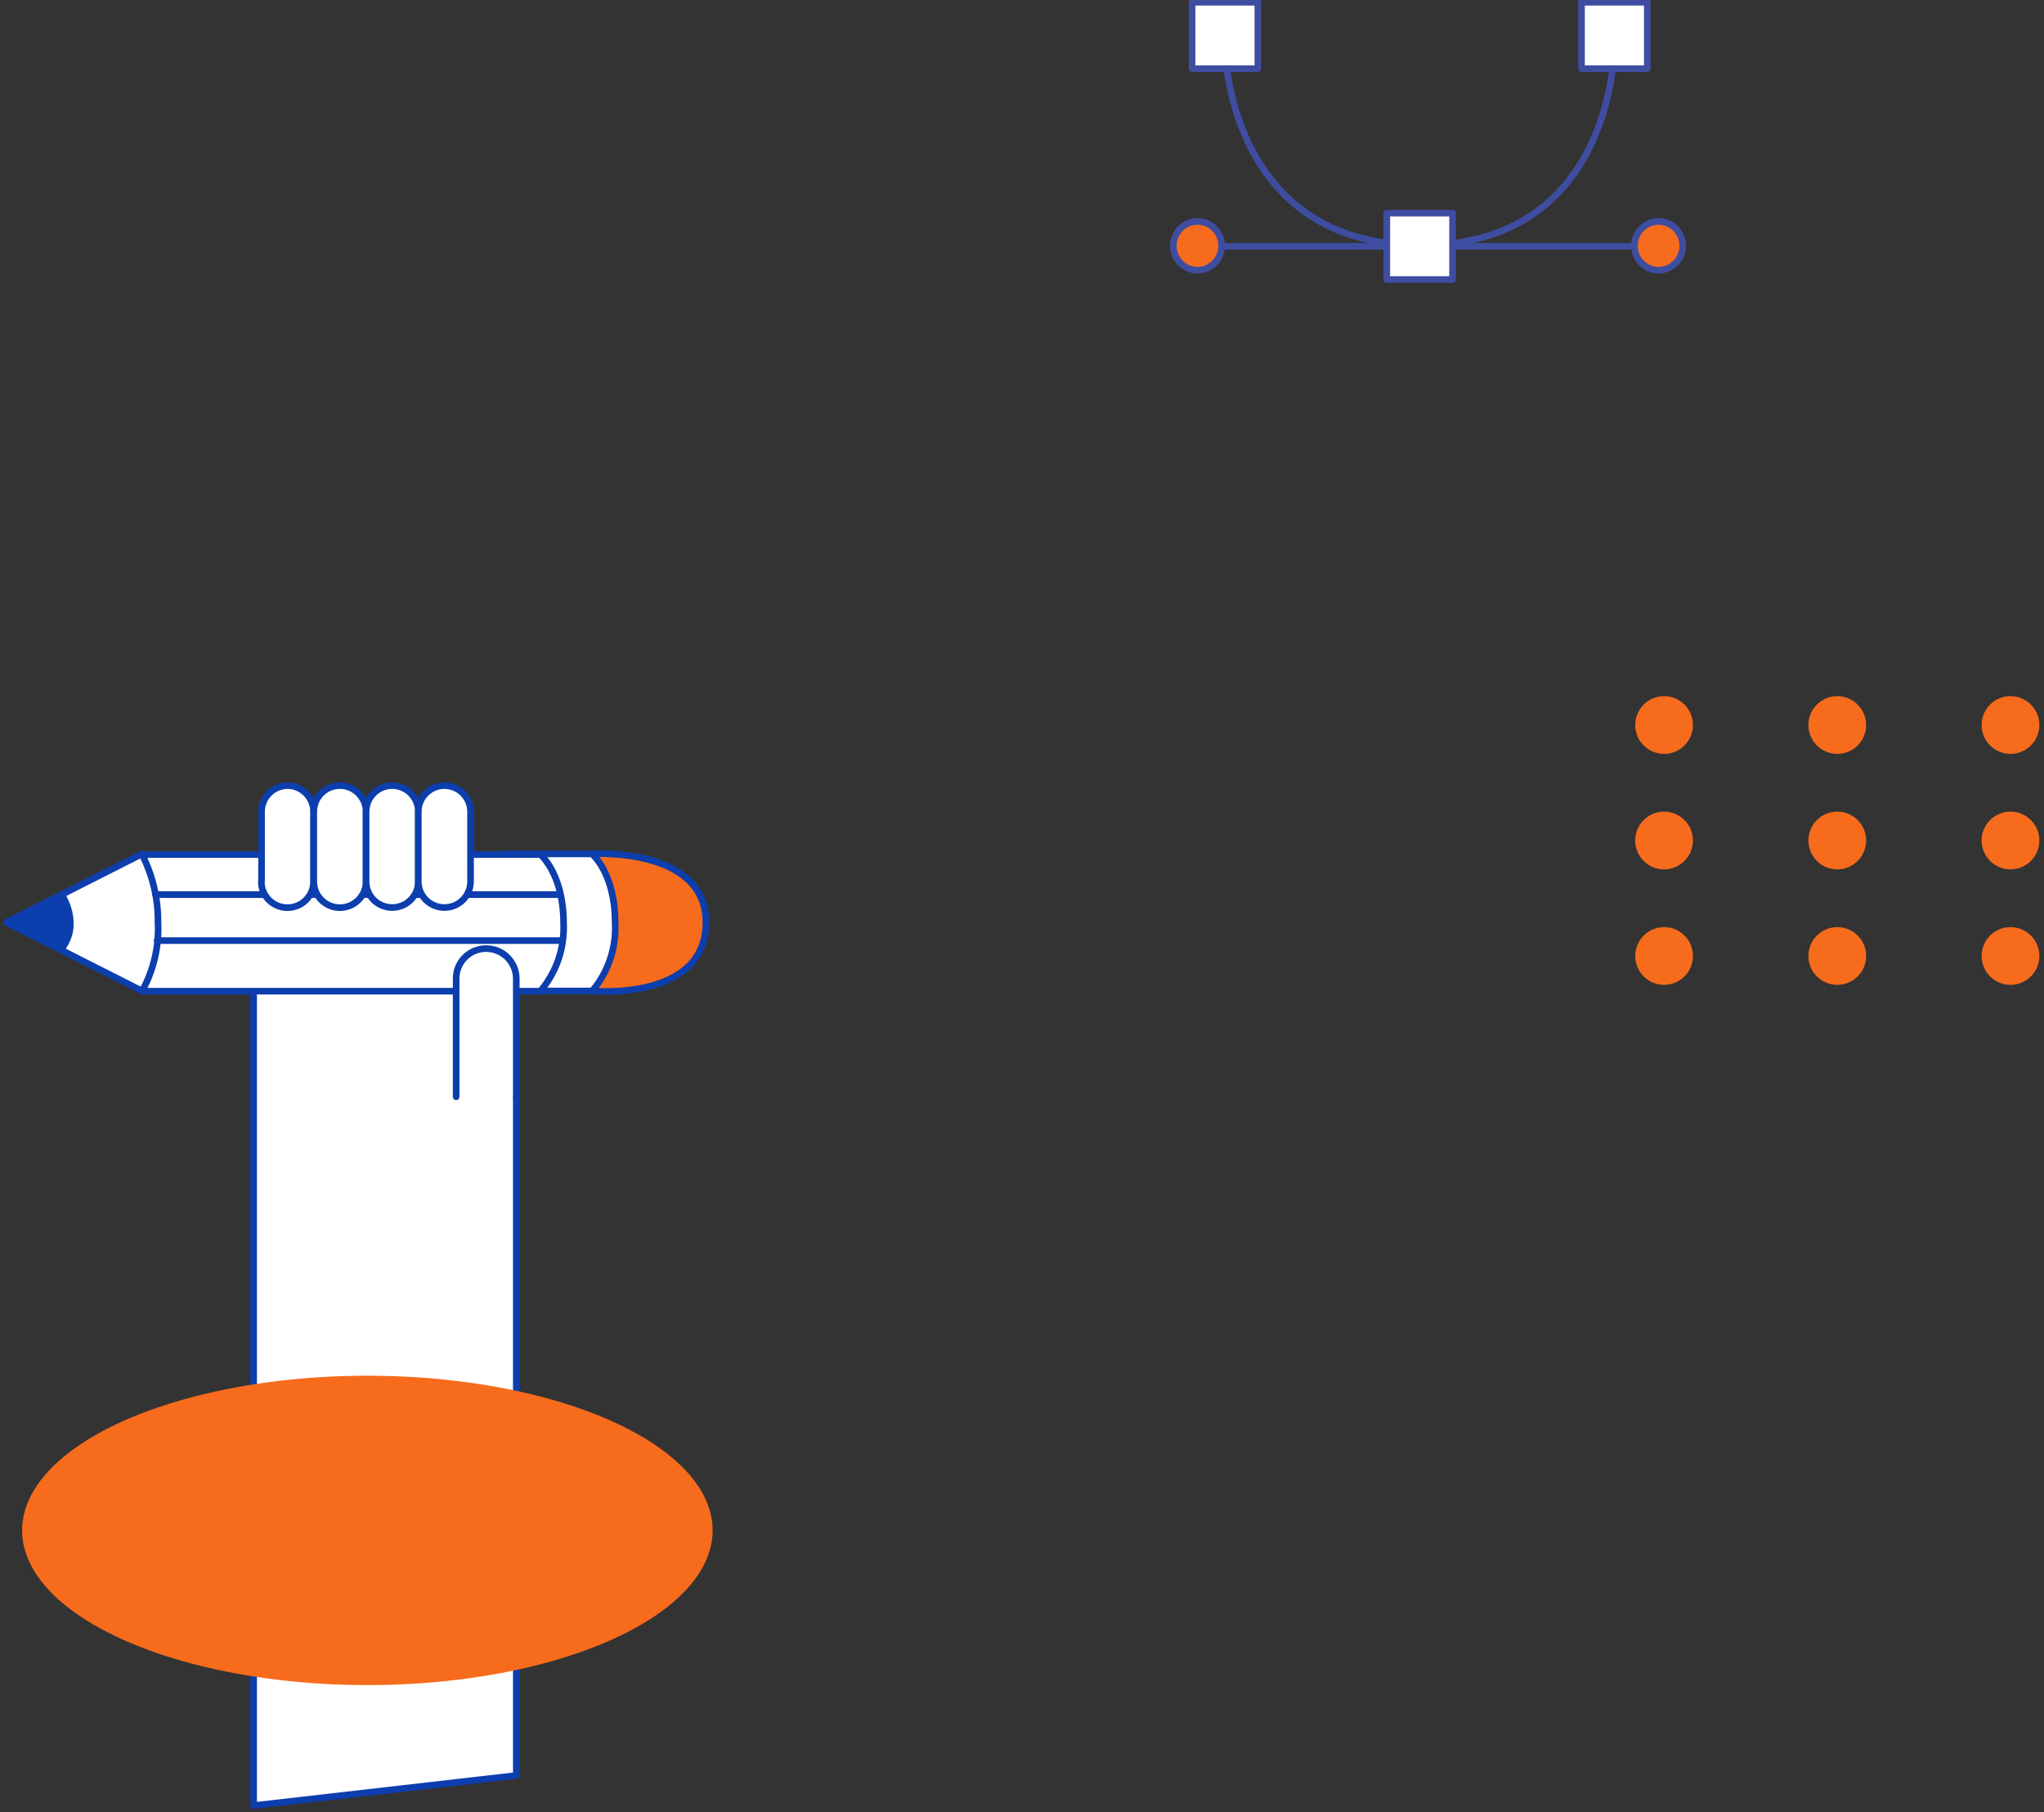 <svg width="370" height="328" viewBox="0 0 370 328" fill="none" xmlns="http://www.w3.org/2000/svg">
<rect x="0" y="0" width="370" height="328" fill="#333333" stroke="none"/>
<g clip-path="url(#clip0_20_8)">
<path d="M93.456 321.365V171.693L45.912 162.992V326.808L93.456 321.365Z" fill="white" stroke="#0C3EAD" stroke-width="1.2" stroke-linecap="round" stroke-linejoin="round"/>
<path d="M107.208 154.549C107.208 154.549 127.786 153.238 127.786 166.965C127.786 181.328 107.208 179.362 107.208 179.362L105.019 165.455L107.208 154.549Z" fill="#F76B1C" stroke="#0C3EAD" stroke-width="1.2" stroke-linecap="round" stroke-linejoin="round"/>
<path d="M25.712 154.549L1.194 166.965L25.712 179.362C25.712 179.362 33.156 175.507 33.156 167.859C33.156 160.211 25.712 154.549 25.712 154.549Z" fill="white" stroke="#0C3EAD" stroke-width="1.2" stroke-linecap="round" stroke-linejoin="round"/>
<path d="M11.165 161.919C11.165 161.919 14.707 167.144 11.165 171.693L1.214 166.965L11.165 161.919Z" fill="#0C3EAD" stroke="#0C3EAD" stroke-width="1.2" stroke-linecap="round" stroke-linejoin="round"/>
<path d="M107.208 179.362H91.844C93.943 175.578 94.942 171.285 94.73 166.965C94.788 162.654 93.798 158.394 91.844 154.549H107.168C107.168 154.549 111.348 158.045 111.348 166.965C111.6 171.473 110.12 175.907 107.208 179.362Z" fill="white" stroke="#0C3EAD" stroke-width="1.2" stroke-linecap="round" stroke-linejoin="round"/>
<path d="M97.815 179.401H25.712C27.809 175.609 28.808 171.311 28.598 166.985C28.642 162.707 27.652 158.483 25.712 154.668H97.815C97.815 154.668 102.014 158.144 102.014 167.064C102.232 171.559 100.731 175.97 97.815 179.401Z" fill="white" stroke="#0C3EAD" stroke-width="1.2" stroke-linecap="round" stroke-linejoin="round"/>
<path d="M28.16 161.919H101.337" stroke="#0C3EAD" stroke-width="1.2" stroke-linecap="round" stroke-linejoin="round"/>
<path d="M28.439 170.243H101.337" stroke="#0C3EAD" stroke-width="1.2" stroke-linecap="round" stroke-linejoin="round"/>
<path d="M47.345 159.555V146.92C47.345 145.673 47.839 144.476 48.718 143.591C49.598 142.705 50.793 142.202 52.042 142.192C53.295 142.197 54.494 142.698 55.378 143.584C56.262 144.47 56.758 145.67 56.758 146.92V159.555C56.761 160.175 56.641 160.789 56.405 161.363C56.169 161.936 55.822 162.458 55.384 162.897C54.946 163.336 54.425 163.685 53.851 163.923C53.278 164.161 52.663 164.283 52.042 164.283C51.419 164.286 50.802 164.165 50.226 163.929C49.65 163.692 49.127 163.344 48.687 162.904C48.246 162.465 47.898 161.942 47.66 161.367C47.423 160.793 47.303 160.177 47.305 159.555H47.345Z" fill="white" stroke="#0C3EAD" stroke-width="1.2" stroke-linecap="round" stroke-linejoin="round"/>
<path d="M56.798 159.555V146.92C56.794 145.747 57.227 144.614 58.012 143.742C58.454 143.252 58.995 142.861 59.598 142.594C60.202 142.327 60.855 142.19 61.515 142.192C62.308 142.185 63.09 142.38 63.787 142.759C64.483 143.138 65.071 143.688 65.495 144.357C66.007 145.114 66.277 146.007 66.271 146.92V159.555C66.266 160.807 65.765 162.007 64.878 162.893C63.991 163.778 62.789 164.278 61.535 164.283C60.912 164.286 60.295 164.165 59.719 163.929C59.143 163.692 58.62 163.344 58.18 162.904C57.739 162.465 57.391 161.942 57.153 161.367C56.916 160.793 56.796 160.177 56.798 159.555Z" fill="white" stroke="#0C3EAD" stroke-width="1.2" stroke-linecap="round" stroke-linejoin="round"/>
<path d="M66.271 159.555V146.92C66.269 146.3 66.389 145.686 66.625 145.112C66.86 144.539 67.207 144.017 67.646 143.578C68.084 143.139 68.605 142.79 69.178 142.552C69.752 142.314 70.367 142.192 70.988 142.192C72.244 142.192 73.449 142.69 74.337 143.577C75.225 144.464 75.724 145.666 75.724 146.92V159.555C75.724 160.348 75.523 161.127 75.141 161.822C74.758 162.517 74.206 163.103 73.535 163.528C72.771 164.005 71.889 164.26 70.988 164.263C69.737 164.257 68.538 163.765 67.644 162.893C66.763 162.005 66.269 160.805 66.271 159.555Z" fill="white" stroke="#0C3EAD" stroke-width="1.2" stroke-linecap="round" stroke-linejoin="round"/>
<path d="M75.724 159.555V146.92C75.722 146.3 75.842 145.686 76.078 145.112C76.313 144.539 76.66 144.017 77.099 143.578C77.537 143.139 78.058 142.79 78.631 142.552C79.205 142.314 79.82 142.192 80.441 142.192C81.697 142.192 82.902 142.69 83.79 143.577C84.678 144.464 85.177 145.666 85.177 146.92V159.555C85.177 160.348 84.976 161.127 84.594 161.822C84.211 162.517 83.659 163.103 82.988 163.528C82.224 164.005 81.342 164.26 80.441 164.263C79.19 164.257 77.991 163.765 77.097 162.893C76.216 162.005 75.722 160.805 75.724 159.555Z" fill="white" stroke="#0C3EAD" stroke-width="1.2" stroke-linecap="round" stroke-linejoin="round"/>
<path d="M93.456 198.512V177.137C93.456 175.693 92.882 174.308 91.859 173.287C90.837 172.267 89.45 171.693 88.003 171.693C87.287 171.691 86.578 171.83 85.916 172.103C85.255 172.375 84.654 172.777 84.149 173.283C83.643 173.789 83.244 174.39 82.973 175.052C82.702 175.713 82.565 176.422 82.57 177.137V198.512" fill="white"/>
<path d="M93.456 198.512V177.137C93.456 175.693 92.882 174.308 91.859 173.287C90.837 172.267 89.45 171.693 88.003 171.693C87.287 171.691 86.578 171.83 85.916 172.103C85.255 172.375 84.654 172.777 84.149 173.283C83.643 173.789 83.244 174.39 82.973 175.052C82.702 175.713 82.565 176.422 82.57 177.137V198.512" stroke="#0C3EAD" stroke-width="1.2" stroke-linecap="round" stroke-linejoin="round"/>
<ellipse cx="66.5" cy="277" rx="62.5" ry="28" fill="#F76B1C"/>
</g>
<g clip-path="url(#clip1_20_8)">
<path d="M215.79 44.583H298.188" stroke="#3F4DA1" stroke-width="1.2" stroke-linecap="round" stroke-linejoin="round"/>
<path d="M221.742 8.624C221.742 8.624 222.09 44.395 257.175 44.395C292.259 44.395 292.189 8.624 292.189 8.624" stroke="#3F4DA1" stroke-width="1.2" stroke-linecap="round" stroke-linejoin="round"/>
<path d="M262.941 38.574H251.037V50.592H262.941V38.574Z" fill="white" stroke="#3F4DA1" stroke-width="1.2" stroke-linecap="round" stroke-linejoin="round"/>
<path d="M227.694 0.408H215.79V12.426H227.694V0.408Z" fill="white" stroke="#3F4DA1" stroke-width="1.2" stroke-linecap="round" stroke-linejoin="round"/>
<path d="M298.188 0.408H286.284V12.426H298.188V0.408Z" fill="white" stroke="#3F4DA1" stroke-width="1.2" stroke-linecap="round" stroke-linejoin="round"/>
<path d="M216.766 48.902C219.18 48.902 221.137 46.926 221.137 44.489C221.137 42.052 219.18 40.076 216.766 40.076C214.352 40.076 212.395 42.052 212.395 44.489C212.395 46.926 214.352 48.902 216.766 48.902Z" fill="#F76B1C" stroke="#3F4DA1" stroke-width="1.2" stroke-linecap="round" stroke-linejoin="round"/>
<path d="M300.234 48.902C302.648 48.902 304.605 46.926 304.605 44.489C304.605 42.052 302.648 40.076 300.234 40.076C297.82 40.076 295.863 42.052 295.863 44.489C295.863 46.926 297.82 48.902 300.234 48.902Z" fill="#F76B1C" stroke="#3F4DA1" stroke-width="1.2" stroke-linecap="round" stroke-linejoin="round"/>
</g>
<circle cx="301.226" cy="131.226" r="5.226" fill="#F76B1C"/>
<circle cx="301.226" cy="152.128" r="5.226" fill="#F76B1C"/>
<circle cx="301.226" cy="173.03" r="5.226" fill="#F76B1C"/>
<circle cx="332.579" cy="131.226" r="5.226" fill="#F76B1C"/>
<circle cx="332.579" cy="152.128" r="5.226" fill="#F76B1C"/>
<circle cx="332.579" cy="173.03" r="5.226" fill="#F76B1C"/>
<circle cx="363.932" cy="131.226" r="5.226" fill="#F76B1C"/>
<circle cx="363.932" cy="152.128" r="5.226" fill="#F76B1C"/>
<circle cx="363.932" cy="173.03" r="5.226" fill="#F76B1C"/>
<defs>
<clipPath id="clip0_20_8">
<rect width="129" height="187" fill="white" transform="translate(0 141)"/>
</clipPath>
<clipPath id="clip1_20_8">
<rect width="95" height="53" fill="white" transform="translate(211 -1)"/>
</clipPath>
</defs>
</svg>
